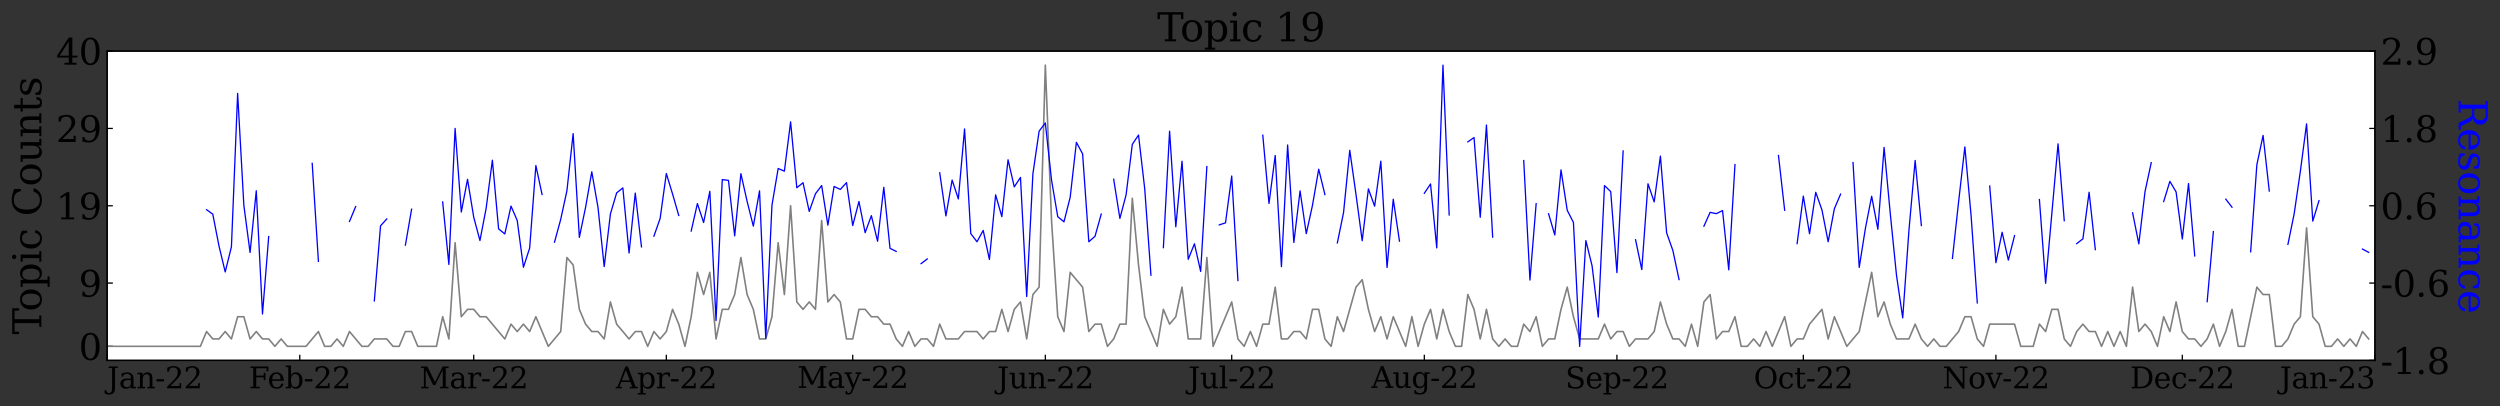 <?xml version="1.0" encoding="utf-8" standalone="no"?>
<!DOCTYPE svg PUBLIC "-//W3C//DTD SVG 1.1//EN"
  "http://www.w3.org/Graphics/SVG/1.1/DTD/svg11.dtd">
<svg xmlns:xlink="http://www.w3.org/1999/xlink" width="1537.872pt" height="249.817pt" viewBox="0 0 1537.872 249.817" xmlns="http://www.w3.org/2000/svg" version="1.1">
 <rect x="0" y="0" width="1537.872" height="249.817" fill="#333333" stroke="none"/>
 <defs>
  <style type="text/css">*{stroke-linejoin: round; stroke-linecap: butt}</style>
 </defs>
 <g id="figure_1">
  <g id="patch_1">
   <path d="M 0 249.817 
L 1537.872 249.817 
L 1537.872 0 
L 0 0 
L 0 249.817 
z
" style="fill: none"/>
  </g>
  <g id="axes_1">
   <g id="patch_2">
    <path d="M 65.922 221.696 
L 1460.922 221.696 
L 1460.922 31.436 
L 65.922 31.436 
z
" style="fill: #ffffff"/>
   </g>
   <g id="matplotlib.axis_1">
    <g id="xtick_1">
     <g id="line2d_1">
      <defs>
       <path id="m37c3816f39" d="M 0 0 
L 0 -3.5 
" style="stroke: #000000; stroke-width: 0.8"/>
      </defs>
      <g>
       <use xlink:href="#m37c3816f39" x="65.922" y="221.696" style="stroke: #000000; stroke-width: 0.8"/>
      </g>
     </g>
     <g id="text_1">
      <!-- Jan-22 -->
      <g transform="translate(65.922 238.873)scale(0.18 -0.18)">
       <defs>
        <path id="DejaVuSerif-4a" d="M -538 -1119 
L -538 -384 
L -181 -384 
Q -172 -694 -34 -845 
Q 103 -997 378 -997 
Q 750 -997 897 -762 
Q 1044 -528 1044 153 
L 1044 4331 
L 319 4331 
L 319 4666 
L 2272 4666 
L 2272 4331 
L 1678 4331 
L 1678 128 
Q 1678 -644 1368 -987 
Q 1059 -1331 372 -1331 
Q 150 -1331 -79 -1278 
Q -309 -1225 -538 -1119 
z
" transform="scale(0.016)"/>
        <path id="DejaVuSerif-61" d="M 2547 1044 
L 2547 1747 
L 1806 1747 
Q 1378 1747 1168 1562 
Q 959 1378 959 997 
Q 959 650 1171 447 
Q 1384 244 1747 244 
Q 2106 244 2326 466 
Q 2547 688 2547 1044 
z
M 3122 2075 
L 3122 331 
L 3634 331 
L 3634 0 
L 2547 0 
L 2547 359 
Q 2356 128 2106 18 
Q 1856 -91 1522 -91 
Q 969 -91 644 203 
Q 319 497 319 997 
Q 319 1513 691 1797 
Q 1063 2081 1741 2081 
L 2547 2081 
L 2547 2309 
Q 2547 2688 2317 2895 
Q 2088 3103 1672 3103 
Q 1328 3103 1125 2947 
Q 922 2791 872 2484 
L 575 2484 
L 575 3156 
Q 875 3284 1158 3348 
Q 1441 3413 1709 3413 
Q 2400 3413 2761 3070 
Q 3122 2728 3122 2075 
z
" transform="scale(0.016)"/>
        <path id="DejaVuSerif-6e" d="M 263 0 
L 263 331 
L 781 331 
L 781 2988 
L 231 2988 
L 231 3322 
L 1356 3322 
L 1356 2731 
Q 1516 3069 1770 3241 
Q 2025 3413 2363 3413 
Q 2913 3413 3172 3097 
Q 3431 2781 3431 2113 
L 3431 331 
L 3944 331 
L 3944 0 
L 2356 0 
L 2356 331 
L 2853 331 
L 2853 1931 
Q 2853 2541 2703 2767 
Q 2553 2994 2175 2994 
Q 1775 2994 1565 2701 
Q 1356 2409 1356 1850 
L 1356 331 
L 1856 331 
L 1856 0 
L 263 0 
z
" transform="scale(0.016)"/>
        <path id="DejaVuSerif-2d" d="M 281 1959 
L 1881 1959 
L 1881 1472 
L 281 1472 
L 281 1959 
z
" transform="scale(0.016)"/>
        <path id="DejaVuSerif-32" d="M 819 3553 
L 469 3553 
L 469 4384 
Q 803 4563 1142 4656 
Q 1481 4750 1806 4750 
Q 2534 4750 2956 4397 
Q 3378 4044 3378 3438 
Q 3378 2753 2422 1800 
Q 2347 1728 2309 1691 
L 1131 513 
L 3078 513 
L 3078 1088 
L 3444 1088 
L 3444 0 
L 434 0 
L 434 341 
L 1850 1753 
Q 2319 2222 2519 2614 
Q 2719 3006 2719 3438 
Q 2719 3909 2473 4175 
Q 2228 4441 1797 4441 
Q 1350 4441 1106 4219 
Q 863 3997 819 3553 
z
" transform="scale(0.016)"/>
       </defs>
       <use xlink:href="#DejaVuSerif-4a"/>
       <use xlink:href="#DejaVuSerif-61" x="40.088"/>
       <use xlink:href="#DejaVuSerif-6e" x="99.707"/>
       <use xlink:href="#DejaVuSerif-2d" x="164.111"/>
       <use xlink:href="#DejaVuSerif-32" x="197.9"/>
       <use xlink:href="#DejaVuSerif-32" x="261.523"/>
      </g>
     </g>
    </g>
    <g id="xtick_2">
     <g id="line2d_2">
      <g>
       <use xlink:href="#m37c3816f39" x="184.402" y="221.696" style="stroke: #000000; stroke-width: 0.8"/>
      </g>
     </g>
     <g id="text_2">
      <!-- Feb-22 -->
      <g transform="translate(153.069 238.873)scale(0.18 -0.18)">
       <defs>
        <path id="DejaVuSerif-46" d="M 353 0 
L 353 331 
L 947 331 
L 947 4331 
L 353 4331 
L 353 4666 
L 4172 4666 
L 4172 3628 
L 3788 3628 
L 3788 4281 
L 1581 4281 
L 1581 2719 
L 3175 2719 
L 3175 3303 
L 3559 3303 
L 3559 1753 
L 3175 1753 
L 3175 2338 
L 1581 2338 
L 1581 331 
L 2328 331 
L 2328 0 
L 353 0 
z
" transform="scale(0.016)"/>
        <path id="DejaVuSerif-65" d="M 3469 1600 
L 991 1600 
L 991 1575 
Q 991 903 1244 561 
Q 1497 219 1991 219 
Q 2369 219 2611 417 
Q 2853 616 2950 1006 
L 3413 1006 
Q 3275 459 2904 184 
Q 2534 -91 1931 -91 
Q 1203 -91 761 389 
Q 319 869 319 1663 
Q 319 2450 753 2931 
Q 1188 3413 1894 3413 
Q 2647 3413 3050 2948 
Q 3453 2484 3469 1600 
z
M 2791 1931 
Q 2772 2513 2545 2808 
Q 2319 3103 1894 3103 
Q 1497 3103 1269 2806 
Q 1041 2509 991 1931 
L 2791 1931 
z
" transform="scale(0.016)"/>
        <path id="DejaVuSerif-62" d="M 738 331 
L 738 4531 
L 184 4531 
L 184 4863 
L 1313 4863 
L 1313 2803 
Q 1481 3116 1742 3264 
Q 2003 3413 2388 3413 
Q 3000 3413 3387 2928 
Q 3775 2444 3775 1663 
Q 3775 881 3387 395 
Q 3000 -91 2388 -91 
Q 2003 -91 1742 57 
Q 1481 206 1313 519 
L 1313 0 
L 184 0 
L 184 331 
L 738 331 
z
M 1313 1497 
Q 1313 897 1542 583 
Q 1772 269 2209 269 
Q 2650 269 2876 622 
Q 3103 975 3103 1663 
Q 3103 2353 2876 2703 
Q 2650 3053 2209 3053 
Q 1772 3053 1542 2737 
Q 1313 2422 1313 1825 
L 1313 1497 
z
" transform="scale(0.016)"/>
       </defs>
       <use xlink:href="#DejaVuSerif-46"/>
       <use xlink:href="#DejaVuSerif-65" x="63.885"/>
       <use xlink:href="#DejaVuSerif-62" x="123.064"/>
       <use xlink:href="#DejaVuSerif-2d" x="187.078"/>
       <use xlink:href="#DejaVuSerif-32" x="220.867"/>
       <use xlink:href="#DejaVuSerif-32" x="284.49"/>
      </g>
     </g>
    </g>
    <g id="xtick_3">
     <g id="line2d_3">
      <g>
       <use xlink:href="#m37c3816f39" x="291.416" y="221.696" style="stroke: #000000; stroke-width: 0.8"/>
      </g>
     </g>
     <g id="text_3">
      <!-- Mar-22 -->
      <g transform="translate(258.038 238.873)scale(0.18 -0.18)">
       <defs>
        <path id="DejaVuSerif-4d" d="M 353 0 
L 353 331 
L 947 331 
L 947 4331 
L 319 4331 
L 319 4666 
L 1678 4666 
L 3316 1344 
L 4953 4666 
L 6228 4666 
L 6228 4331 
L 5606 4331 
L 5606 331 
L 6203 331 
L 6203 0 
L 4378 0 
L 4378 331 
L 4972 331 
L 4972 3938 
L 3372 684 
L 2931 684 
L 1331 3938 
L 1331 331 
L 1925 331 
L 1925 0 
L 353 0 
z
" transform="scale(0.016)"/>
        <path id="DejaVuSerif-72" d="M 3059 3328 
L 3059 2497 
L 2728 2497 
Q 2713 2744 2591 2866 
Q 2469 2988 2234 2988 
Q 1809 2988 1582 2694 
Q 1356 2400 1356 1850 
L 1356 331 
L 2022 331 
L 2022 0 
L 263 0 
L 263 331 
L 781 331 
L 781 2994 
L 231 2994 
L 231 3322 
L 1356 3322 
L 1356 2731 
Q 1525 3078 1790 3245 
Q 2056 3413 2438 3413 
Q 2578 3413 2733 3391 
Q 2888 3369 3059 3328 
z
" transform="scale(0.016)"/>
       </defs>
       <use xlink:href="#DejaVuSerif-4d"/>
       <use xlink:href="#DejaVuSerif-61" x="102.393"/>
       <use xlink:href="#DejaVuSerif-72" x="162.012"/>
       <use xlink:href="#DejaVuSerif-2d" x="209.814"/>
       <use xlink:href="#DejaVuSerif-32" x="243.604"/>
       <use xlink:href="#DejaVuSerif-32" x="307.227"/>
      </g>
     </g>
    </g>
    <g id="xtick_4">
     <g id="line2d_4">
      <g>
       <use xlink:href="#m37c3816f39" x="409.895" y="221.696" style="stroke: #000000; stroke-width: 0.8"/>
      </g>
     </g>
     <g id="text_4">
      <!-- Apr-22 -->
      <g transform="translate(378.838 238.873)scale(0.18 -0.18)">
       <defs>
        <path id="DejaVuSerif-41" d="M 1281 1691 
L 2994 1691 
L 2138 3909 
L 1281 1691 
z
M -38 0 
L -38 331 
L 372 331 
L 2034 4666 
L 2559 4666 
L 4225 331 
L 4684 331 
L 4684 0 
L 2988 0 
L 2988 331 
L 3506 331 
L 3116 1356 
L 1153 1356 
L 763 331 
L 1275 331 
L 1275 0 
L -38 0 
z
" transform="scale(0.016)"/>
        <path id="DejaVuSerif-70" d="M 1313 1825 
L 1313 1497 
Q 1313 897 1542 583 
Q 1772 269 2209 269 
Q 2650 269 2876 622 
Q 3103 975 3103 1663 
Q 3103 2353 2876 2703 
Q 2650 3053 2209 3053 
Q 1772 3053 1542 2737 
Q 1313 2422 1313 1825 
z
M 738 2988 
L 184 2988 
L 184 3322 
L 1313 3322 
L 1313 2803 
Q 1481 3116 1742 3264 
Q 2003 3413 2388 3413 
Q 3000 3413 3387 2928 
Q 3775 2444 3775 1663 
Q 3775 881 3387 395 
Q 3000 -91 2388 -91 
Q 2003 -91 1742 57 
Q 1481 206 1313 519 
L 1313 -997 
L 1856 -997 
L 1856 -1331 
L 184 -1331 
L 184 -997 
L 738 -997 
L 738 2988 
z
" transform="scale(0.016)"/>
       </defs>
       <use xlink:href="#DejaVuSerif-41"/>
       <use xlink:href="#DejaVuSerif-70" x="72.217"/>
       <use xlink:href="#DejaVuSerif-72" x="136.23"/>
       <use xlink:href="#DejaVuSerif-2d" x="184.033"/>
       <use xlink:href="#DejaVuSerif-32" x="217.822"/>
       <use xlink:href="#DejaVuSerif-32" x="281.445"/>
      </g>
     </g>
    </g>
    <g id="xtick_5">
     <g id="line2d_5">
      <g>
       <use xlink:href="#m37c3816f39" x="524.553" y="221.696" style="stroke: #000000; stroke-width: 0.8"/>
      </g>
     </g>
     <g id="text_5">
      <!-- May-22 -->
      <g transform="translate(490.392 238.618)scale(0.18 -0.18)">
       <defs>
        <path id="DejaVuSerif-79" d="M 1381 -609 
L 1600 -56 
L 359 2988 
L -19 2988 
L -19 3322 
L 1509 3322 
L 1509 2988 
L 978 2988 
L 1913 703 
L 2847 2988 
L 2350 2988 
L 2350 3322 
L 3597 3322 
L 3597 2988 
L 3225 2988 
L 1703 -750 
Q 1547 -1138 1356 -1280 
Q 1166 -1422 819 -1422 
Q 672 -1422 517 -1397 
Q 363 -1372 206 -1325 
L 206 -691 
L 500 -691 
Q 519 -903 608 -995 
Q 697 -1088 884 -1088 
Q 1056 -1088 1161 -992 
Q 1266 -897 1381 -609 
z
" transform="scale(0.016)"/>
       </defs>
       <use xlink:href="#DejaVuSerif-4d"/>
       <use xlink:href="#DejaVuSerif-61" x="102.393"/>
       <use xlink:href="#DejaVuSerif-79" x="162.012"/>
       <use xlink:href="#DejaVuSerif-2d" x="218.506"/>
       <use xlink:href="#DejaVuSerif-32" x="252.295"/>
       <use xlink:href="#DejaVuSerif-32" x="315.918"/>
      </g>
     </g>
    </g>
    <g id="xtick_6">
     <g id="line2d_6">
      <g>
       <use xlink:href="#m37c3816f39" x="643.032" y="221.696" style="stroke: #000000; stroke-width: 0.8"/>
      </g>
     </g>
     <g id="text_6">
      <!-- Jun-22 -->
      <g transform="translate(613.336 238.873)scale(0.18 -0.18)">
       <defs>
        <path id="DejaVuSerif-75" d="M 2266 3322 
L 3341 3322 
L 3341 331 
L 3884 331 
L 3884 0 
L 2766 0 
L 2766 588 
Q 2606 256 2353 82 
Q 2100 -91 1766 -91 
Q 1213 -91 952 223 
Q 691 538 691 1209 
L 691 2988 
L 172 2988 
L 172 3322 
L 1269 3322 
L 1269 1388 
Q 1269 781 1417 556 
Q 1566 331 1947 331 
Q 2347 331 2556 625 
Q 2766 919 2766 1478 
L 2766 2988 
L 2266 2988 
L 2266 3322 
z
" transform="scale(0.016)"/>
       </defs>
       <use xlink:href="#DejaVuSerif-4a"/>
       <use xlink:href="#DejaVuSerif-75" x="40.088"/>
       <use xlink:href="#DejaVuSerif-6e" x="104.492"/>
       <use xlink:href="#DejaVuSerif-2d" x="168.896"/>
       <use xlink:href="#DejaVuSerif-32" x="202.686"/>
       <use xlink:href="#DejaVuSerif-32" x="266.309"/>
      </g>
     </g>
    </g>
    <g id="xtick_7">
     <g id="line2d_7">
      <g>
       <use xlink:href="#m37c3816f39" x="757.69" y="221.696" style="stroke: #000000; stroke-width: 0.8"/>
      </g>
     </g>
     <g id="text_7">
      <!-- Jul-22 -->
      <g transform="translate(730.912 238.873)scale(0.18 -0.18)">
       <defs>
        <path id="DejaVuSerif-6c" d="M 1313 331 
L 1856 331 
L 1856 0 
L 184 0 
L 184 331 
L 738 331 
L 738 4531 
L 184 4531 
L 184 4863 
L 1313 4863 
L 1313 331 
z
" transform="scale(0.016)"/>
       </defs>
       <use xlink:href="#DejaVuSerif-4a"/>
       <use xlink:href="#DejaVuSerif-75" x="40.088"/>
       <use xlink:href="#DejaVuSerif-6c" x="104.492"/>
       <use xlink:href="#DejaVuSerif-2d" x="136.475"/>
       <use xlink:href="#DejaVuSerif-32" x="170.264"/>
       <use xlink:href="#DejaVuSerif-32" x="233.887"/>
      </g>
     </g>
    </g>
    <g id="xtick_8">
     <g id="line2d_8">
      <g>
       <use xlink:href="#m37c3816f39" x="876.169" y="221.696" style="stroke: #000000; stroke-width: 0.8"/>
      </g>
     </g>
     <g id="text_8">
      <!-- Aug-22 -->
      <g transform="translate(843.617 238.618)scale(0.18 -0.18)">
       <defs>
        <path id="DejaVuSerif-67" d="M 3359 2988 
L 3359 72 
Q 3359 -644 2965 -1033 
Q 2572 -1422 1844 -1422 
Q 1516 -1422 1216 -1362 
Q 916 -1303 641 -1184 
L 641 -488 
L 941 -488 
Q 997 -813 1206 -963 
Q 1416 -1113 1806 -1113 
Q 2313 -1113 2548 -827 
Q 2784 -541 2784 72 
L 2784 519 
Q 2616 206 2355 57 
Q 2094 -91 1709 -91 
Q 1097 -91 708 395 
Q 319 881 319 1663 
Q 319 2444 706 2928 
Q 1094 3413 1709 3413 
Q 2094 3413 2355 3264 
Q 2616 3116 2784 2803 
L 2784 3322 
L 3909 3322 
L 3909 2988 
L 3359 2988 
z
M 2784 1825 
Q 2784 2422 2554 2737 
Q 2325 3053 1888 3053 
Q 1444 3053 1217 2703 
Q 991 2353 991 1663 
Q 991 975 1217 622 
Q 1444 269 1888 269 
Q 2325 269 2554 583 
Q 2784 897 2784 1497 
L 2784 1825 
z
" transform="scale(0.016)"/>
       </defs>
       <use xlink:href="#DejaVuSerif-41"/>
       <use xlink:href="#DejaVuSerif-75" x="72.217"/>
       <use xlink:href="#DejaVuSerif-67" x="136.621"/>
       <use xlink:href="#DejaVuSerif-2d" x="200.635"/>
       <use xlink:href="#DejaVuSerif-32" x="234.424"/>
       <use xlink:href="#DejaVuSerif-32" x="298.047"/>
      </g>
     </g>
    </g>
    <g id="xtick_9">
     <g id="line2d_9">
      <g>
       <use xlink:href="#m37c3816f39" x="994.649" y="221.696" style="stroke: #000000; stroke-width: 0.8"/>
      </g>
     </g>
     <g id="text_9">
      <!-- Sep-22 -->
      <g transform="translate(962.901 238.873)scale(0.18 -0.18)">
       <defs>
        <path id="DejaVuSerif-53" d="M 594 225 
L 594 1288 
L 953 1284 
Q 969 753 1261 498 
Q 1553 244 2150 244 
Q 2706 244 2998 464 
Q 3291 684 3291 1106 
Q 3291 1444 3114 1625 
Q 2938 1806 2369 1978 
L 1753 2163 
Q 1084 2366 811 2669 
Q 538 2972 538 3500 
Q 538 4094 959 4422 
Q 1381 4750 2144 4750 
Q 2469 4750 2856 4679 
Q 3244 4609 3681 4475 
L 3681 3481 
L 3328 3481 
Q 3275 3975 2998 4195 
Q 2722 4416 2156 4416 
Q 1663 4416 1405 4214 
Q 1147 4013 1147 3628 
Q 1147 3294 1340 3103 
Q 1534 2913 2163 2725 
L 2741 2553 
Q 3375 2363 3645 2067 
Q 3916 1772 3916 1275 
Q 3916 597 3481 253 
Q 3047 -91 2188 -91 
Q 1803 -91 1404 -12 
Q 1006 66 594 225 
z
" transform="scale(0.016)"/>
       </defs>
       <use xlink:href="#DejaVuSerif-53"/>
       <use xlink:href="#DejaVuSerif-65" x="68.506"/>
       <use xlink:href="#DejaVuSerif-70" x="127.686"/>
       <use xlink:href="#DejaVuSerif-2d" x="191.699"/>
       <use xlink:href="#DejaVuSerif-32" x="225.488"/>
       <use xlink:href="#DejaVuSerif-32" x="289.111"/>
      </g>
     </g>
    </g>
    <g id="xtick_10">
     <g id="line2d_10">
      <g>
       <use xlink:href="#m37c3816f39" x="1109.306" y="221.696" style="stroke: #000000; stroke-width: 0.8"/>
      </g>
     </g>
     <g id="text_10">
      <!-- Oct-22 -->
      <g transform="translate(1078.776 238.873)scale(0.18 -0.18)">
       <defs>
        <path id="DejaVuSerif-4f" d="M 2625 244 
Q 3391 244 3781 770 
Q 4172 1297 4172 2328 
Q 4172 3363 3781 3889 
Q 3391 4416 2625 4416 
Q 1856 4416 1465 3889 
Q 1075 3363 1075 2328 
Q 1075 1297 1465 770 
Q 1856 244 2625 244 
z
M 2625 -91 
Q 2150 -91 1751 65 
Q 1353 222 1050 525 
Q 700 875 529 1319 
Q 359 1763 359 2328 
Q 359 2894 529 3339 
Q 700 3784 1050 4134 
Q 1356 4441 1750 4595 
Q 2144 4750 2625 4750 
Q 3641 4750 4266 4084 
Q 4891 3419 4891 2328 
Q 4891 1769 4719 1320 
Q 4547 872 4197 525 
Q 3891 219 3497 64 
Q 3103 -91 2625 -91 
z
" transform="scale(0.016)"/>
        <path id="DejaVuSerif-63" d="M 3291 997 
Q 3169 466 2822 187 
Q 2475 -91 1925 -91 
Q 1200 -91 759 389 
Q 319 869 319 1663 
Q 319 2459 759 2936 
Q 1200 3413 1925 3413 
Q 2241 3413 2553 3339 
Q 2866 3266 3181 3116 
L 3181 2266 
L 2847 2266 
Q 2781 2703 2561 2903 
Q 2341 3103 1931 3103 
Q 1466 3103 1228 2742 
Q 991 2381 991 1663 
Q 991 944 1227 581 
Q 1463 219 1931 219 
Q 2303 219 2525 412 
Q 2747 606 2828 997 
L 3291 997 
z
" transform="scale(0.016)"/>
        <path id="DejaVuSerif-74" d="M 691 2988 
L 184 2988 
L 184 3322 
L 691 3322 
L 691 4353 
L 1269 4353 
L 1269 3322 
L 2350 3322 
L 2350 2988 
L 1269 2988 
L 1269 878 
Q 1269 456 1350 337 
Q 1431 219 1650 219 
Q 1875 219 1978 351 
Q 2081 484 2088 781 
L 2522 781 
Q 2497 328 2275 118 
Q 2053 -91 1600 -91 
Q 1103 -91 897 129 
Q 691 350 691 878 
L 691 2988 
z
" transform="scale(0.016)"/>
       </defs>
       <use xlink:href="#DejaVuSerif-4f"/>
       <use xlink:href="#DejaVuSerif-63" x="81.982"/>
       <use xlink:href="#DejaVuSerif-74" x="137.988"/>
       <use xlink:href="#DejaVuSerif-2d" x="178.174"/>
       <use xlink:href="#DejaVuSerif-32" x="211.963"/>
       <use xlink:href="#DejaVuSerif-32" x="275.586"/>
      </g>
     </g>
    </g>
    <g id="xtick_11">
     <g id="line2d_11">
      <g>
       <use xlink:href="#m37c3816f39" x="1227.786" y="221.696" style="stroke: #000000; stroke-width: 0.8"/>
      </g>
     </g>
     <g id="text_11">
      <!-- Nov-22 -->
      <g transform="translate(1194.913 238.873)scale(0.18 -0.18)">
       <defs>
        <path id="DejaVuSerif-4e" d="M 313 0 
L 313 331 
L 941 331 
L 941 4331 
L 313 4331 
L 313 4666 
L 1509 4666 
L 4306 984 
L 4306 4331 
L 3681 4331 
L 3681 4666 
L 5319 4666 
L 5319 4331 
L 4691 4331 
L 4691 -91 
L 4313 -91 
L 1325 3841 
L 1325 331 
L 1953 331 
L 1953 0 
L 313 0 
z
" transform="scale(0.016)"/>
        <path id="DejaVuSerif-6f" d="M 1925 219 
Q 2388 219 2623 584 
Q 2859 950 2859 1663 
Q 2859 2375 2623 2739 
Q 2388 3103 1925 3103 
Q 1463 3103 1227 2739 
Q 991 2375 991 1663 
Q 991 950 1228 584 
Q 1466 219 1925 219 
z
M 1925 -91 
Q 1200 -91 759 389 
Q 319 869 319 1663 
Q 319 2456 758 2934 
Q 1197 3413 1925 3413 
Q 2653 3413 3092 2934 
Q 3531 2456 3531 1663 
Q 3531 869 3092 389 
Q 2653 -91 1925 -91 
z
" transform="scale(0.016)"/>
        <path id="DejaVuSerif-76" d="M 1581 0 
L 359 2988 
L -19 2988 
L -19 3322 
L 1509 3322 
L 1509 2988 
L 978 2988 
L 1913 703 
L 2847 2988 
L 2350 2988 
L 2350 3322 
L 3597 3322 
L 3597 2988 
L 3225 2988 
L 2003 0 
L 1581 0 
z
" transform="scale(0.016)"/>
       </defs>
       <use xlink:href="#DejaVuSerif-4e"/>
       <use xlink:href="#DejaVuSerif-6f" x="87.5"/>
       <use xlink:href="#DejaVuSerif-76" x="147.705"/>
       <use xlink:href="#DejaVuSerif-2d" x="204.199"/>
       <use xlink:href="#DejaVuSerif-32" x="237.988"/>
       <use xlink:href="#DejaVuSerif-32" x="301.611"/>
      </g>
     </g>
    </g>
    <g id="xtick_12">
     <g id="line2d_12">
      <g>
       <use xlink:href="#m37c3816f39" x="1342.443" y="221.696" style="stroke: #000000; stroke-width: 0.8"/>
      </g>
     </g>
     <g id="text_12">
      <!-- Dec-22 -->
      <g transform="translate(1310.366 238.873)scale(0.18 -0.18)">
       <defs>
        <path id="DejaVuSerif-44" d="M 1581 331 
L 2163 331 
Q 3072 331 3558 850 
Q 4044 1369 4044 2338 
Q 4044 3306 3559 3818 
Q 3075 4331 2163 4331 
L 1581 4331 
L 1581 331 
z
M 353 0 
L 353 331 
L 947 331 
L 947 4331 
L 353 4331 
L 353 4666 
L 2209 4666 
Q 3416 4666 4089 4050 
Q 4763 3434 4763 2338 
Q 4763 1238 4088 619 
Q 3413 0 2209 0 
L 353 0 
z
" transform="scale(0.016)"/>
       </defs>
       <use xlink:href="#DejaVuSerif-44"/>
       <use xlink:href="#DejaVuSerif-65" x="80.176"/>
       <use xlink:href="#DejaVuSerif-63" x="139.355"/>
       <use xlink:href="#DejaVuSerif-2d" x="195.361"/>
       <use xlink:href="#DejaVuSerif-32" x="229.15"/>
       <use xlink:href="#DejaVuSerif-32" x="292.773"/>
      </g>
     </g>
    </g>
    <g id="xtick_13">
     <g id="line2d_13">
      <g>
       <use xlink:href="#m37c3816f39" x="1460.922" y="221.696" style="stroke: #000000; stroke-width: 0.8"/>
      </g>
     </g>
     <g id="text_13">
      <!-- Jan-23 -->
      <g transform="translate(1402.392 238.873)scale(0.18 -0.18)">
       <defs>
        <path id="DejaVuSerif-33" d="M 622 4469 
Q 988 4606 1323 4678 
Q 1659 4750 1953 4750 
Q 2638 4750 3022 4454 
Q 3406 4159 3406 3634 
Q 3406 3213 3140 2930 
Q 2875 2647 2388 2547 
Q 2963 2466 3280 2130 
Q 3597 1794 3597 1259 
Q 3597 606 3158 257 
Q 2719 -91 1894 -91 
Q 1528 -91 1179 -12 
Q 831 66 488 225 
L 488 1131 
L 838 1131 
Q 869 681 1141 450 
Q 1413 219 1906 219 
Q 2384 219 2661 495 
Q 2938 772 2938 1253 
Q 2938 1803 2653 2086 
Q 2369 2369 1819 2369 
L 1522 2369 
L 1522 2688 
L 1678 2688 
Q 2225 2688 2498 2914 
Q 2772 3141 2772 3597 
Q 2772 4006 2547 4223 
Q 2322 4441 1900 4441 
Q 1478 4441 1245 4241 
Q 1013 4041 972 3647 
L 622 3647 
L 622 4469 
z
" transform="scale(0.016)"/>
       </defs>
       <use xlink:href="#DejaVuSerif-4a"/>
       <use xlink:href="#DejaVuSerif-61" x="40.088"/>
       <use xlink:href="#DejaVuSerif-6e" x="99.707"/>
       <use xlink:href="#DejaVuSerif-2d" x="164.111"/>
       <use xlink:href="#DejaVuSerif-32" x="197.9"/>
       <use xlink:href="#DejaVuSerif-33" x="261.523"/>
      </g>
     </g>
    </g>
   </g>
   <g id="matplotlib.axis_2">
    <g id="ytick_1">
     <g id="line2d_14">
      <defs>
       <path id="me5c1ea64b0" d="M 0 0 
L 3.5 0 
" style="stroke: #000000; stroke-width: 0.8"/>
      </defs>
      <g>
       <use xlink:href="#me5c1ea64b0" x="65.922" y="213.048" style="stroke: #000000; stroke-width: 0.8"/>
      </g>
     </g>
     <g id="text_14">
      <!-- 0 -->
      <g transform="translate(48.425 221.406)scale(0.22 -0.22)">
       <defs>
        <path id="DejaVuSerif-30" d="M 2034 219 
Q 2513 219 2750 744 
Q 2988 1269 2988 2328 
Q 2988 3391 2750 3916 
Q 2513 4441 2034 4441 
Q 1556 4441 1318 3916 
Q 1081 3391 1081 2328 
Q 1081 1269 1318 744 
Q 1556 219 2034 219 
z
M 2034 -91 
Q 1275 -91 848 546 
Q 422 1184 422 2328 
Q 422 3475 848 4112 
Q 1275 4750 2034 4750 
Q 2797 4750 3222 4112 
Q 3647 3475 3647 2328 
Q 3647 1184 3222 546 
Q 2797 -91 2034 -91 
z
" transform="scale(0.016)"/>
       </defs>
       <use xlink:href="#DejaVuSerif-30"/>
      </g>
     </g>
    </g>
    <g id="ytick_2">
     <g id="line2d_15">
      <g>
       <use xlink:href="#me5c1ea64b0" x="65.922" y="174.131" style="stroke: #000000; stroke-width: 0.8"/>
      </g>
     </g>
     <g id="text_15">
      <!-- 9 -->
      <g transform="translate(48.425 182.49)scale(0.22 -0.22)">
       <defs>
        <path id="DejaVuSerif-39" d="M 2994 2091 
Q 2784 1856 2512 1740 
Q 2241 1625 1900 1625 
Q 1206 1625 804 2044 
Q 403 2463 403 3188 
Q 403 3897 839 4323 
Q 1275 4750 2003 4750 
Q 2794 4750 3217 4161 
Q 3641 3572 3641 2478 
Q 3641 1253 3137 581 
Q 2634 -91 1722 -91 
Q 1475 -91 1203 -44 
Q 931 3 647 97 
L 647 872 
L 997 872 
Q 1038 556 1241 387 
Q 1444 219 1784 219 
Q 2391 219 2687 676 
Q 2984 1134 2994 2091 
z
M 1978 4441 
Q 1534 4441 1298 4117 
Q 1063 3794 1063 3188 
Q 1063 2581 1298 2256 
Q 1534 1931 1978 1931 
Q 2422 1931 2658 2245 
Q 2894 2559 2894 3150 
Q 2894 3772 2656 4106 
Q 2419 4441 1978 4441 
z
" transform="scale(0.016)"/>
       </defs>
       <use xlink:href="#DejaVuSerif-39"/>
      </g>
     </g>
    </g>
    <g id="ytick_3">
     <g id="line2d_16">
      <g>
       <use xlink:href="#me5c1ea64b0" x="65.922" y="126.566" style="stroke: #000000; stroke-width: 0.8"/>
      </g>
     </g>
     <g id="text_16">
      <!-- 19 -->
      <g transform="translate(34.428 134.925)scale(0.22 -0.22)">
       <defs>
        <path id="DejaVuSerif-31" d="M 909 0 
L 909 331 
L 1722 331 
L 1722 4213 
L 781 3603 
L 781 4013 
L 1919 4750 
L 2350 4750 
L 2350 331 
L 3163 331 
L 3163 0 
L 909 0 
z
" transform="scale(0.016)"/>
       </defs>
       <use xlink:href="#DejaVuSerif-31"/>
       <use xlink:href="#DejaVuSerif-39" x="63.623"/>
      </g>
     </g>
    </g>
    <g id="ytick_4">
     <g id="line2d_17">
      <g>
       <use xlink:href="#me5c1ea64b0" x="65.922" y="79.001" style="stroke: #000000; stroke-width: 0.8"/>
      </g>
     </g>
     <g id="text_17">
      <!-- 29 -->
      <g transform="translate(34.428 87.36)scale(0.22 -0.22)">
       <use xlink:href="#DejaVuSerif-32"/>
       <use xlink:href="#DejaVuSerif-39" x="63.623"/>
      </g>
     </g>
    </g>
    <g id="ytick_5">
     <g id="line2d_18">
      <g>
       <use xlink:href="#me5c1ea64b0" x="65.922" y="31.436" style="stroke: #000000; stroke-width: 0.8"/>
      </g>
     </g>
     <g id="text_18">
      <!-- 40 -->
      <g transform="translate(34.428 39.795)scale(0.22 -0.22)">
       <defs>
        <path id="DejaVuSerif-34" d="M 2234 1581 
L 2234 4063 
L 641 1581 
L 2234 1581 
z
M 3609 0 
L 1484 0 
L 1484 331 
L 2234 331 
L 2234 1247 
L 197 1247 
L 197 1588 
L 2241 4750 
L 2859 4750 
L 2859 1581 
L 3750 1581 
L 3750 1247 
L 2859 1247 
L 2859 331 
L 3609 331 
L 3609 0 
z
" transform="scale(0.016)"/>
       </defs>
       <use xlink:href="#DejaVuSerif-34"/>
       <use xlink:href="#DejaVuSerif-30" x="63.623"/>
      </g>
     </g>
    </g>
    <g id="text_19">
     <!-- Topic Counts -->
     <g transform="translate(25.436 205.762)rotate(-90)scale(0.24 -0.24)">
      <defs>
       <path id="DejaVuSerif-54" d="M 1222 0 
L 1222 331 
L 1819 331 
L 1819 4294 
L 447 4294 
L 447 3566 
L 63 3566 
L 63 4666 
L 4206 4666 
L 4206 3566 
L 3822 3566 
L 3822 4294 
L 2450 4294 
L 2450 331 
L 3047 331 
L 3047 0 
L 1222 0 
z
" transform="scale(0.016)"/>
       <path id="DejaVuSerif-69" d="M 622 4353 
Q 622 4497 726 4603 
Q 831 4709 978 4709 
Q 1122 4709 1226 4603 
Q 1331 4497 1331 4353 
Q 1331 4206 1228 4103 
Q 1125 4000 978 4000 
Q 831 4000 726 4103 
Q 622 4206 622 4353 
z
M 1356 331 
L 1900 331 
L 1900 0 
L 231 0 
L 231 331 
L 781 331 
L 781 2988 
L 231 2988 
L 231 3322 
L 1356 3322 
L 1356 331 
z
" transform="scale(0.016)"/>
       <path id="DejaVuSerif-20" transform="scale(0.016)"/>
       <path id="DejaVuSerif-43" d="M 4513 1234 
Q 4306 581 3820 245 
Q 3334 -91 2591 -91 
Q 2134 -91 1743 65 
Q 1353 222 1050 525 
Q 700 875 529 1320 
Q 359 1766 359 2328 
Q 359 3416 987 4083 
Q 1616 4750 2644 4750 
Q 3025 4750 3456 4650 
Q 3888 4550 4384 4347 
L 4384 3272 
L 4031 3272 
Q 3916 3859 3567 4137 
Q 3219 4416 2591 4416 
Q 1844 4416 1459 3886 
Q 1075 3356 1075 2328 
Q 1075 1303 1459 773 
Q 1844 244 2591 244 
Q 3113 244 3450 492 
Q 3788 741 3938 1234 
L 4513 1234 
z
" transform="scale(0.016)"/>
       <path id="DejaVuSerif-73" d="M 359 184 
L 359 959 
L 691 959 
Q 703 588 923 403 
Q 1144 219 1575 219 
Q 1963 219 2166 364 
Q 2369 509 2369 788 
Q 2369 1006 2220 1140 
Q 2072 1275 1594 1428 
L 1178 1569 
Q 750 1706 558 1912 
Q 366 2119 366 2438 
Q 366 2894 700 3153 
Q 1034 3413 1625 3413 
Q 1888 3413 2178 3344 
Q 2469 3275 2778 3144 
L 2778 2419 
L 2447 2419 
Q 2434 2741 2221 2922 
Q 2009 3103 1644 3103 
Q 1281 3103 1095 2975 
Q 909 2847 909 2591 
Q 909 2381 1050 2254 
Q 1191 2128 1613 1997 
L 2069 1856 
Q 2541 1709 2748 1489 
Q 2956 1269 2956 922 
Q 2956 450 2595 179 
Q 2234 -91 1600 -91 
Q 1278 -91 972 -22 
Q 666 47 359 184 
z
" transform="scale(0.016)"/>
      </defs>
      <use xlink:href="#DejaVuSerif-54"/>
      <use xlink:href="#DejaVuSerif-6f" x="58.949"/>
      <use xlink:href="#DejaVuSerif-70" x="119.154"/>
      <use xlink:href="#DejaVuSerif-69" x="183.168"/>
      <use xlink:href="#DejaVuSerif-63" x="215.15"/>
      <use xlink:href="#DejaVuSerif-20" x="271.156"/>
      <use xlink:href="#DejaVuSerif-43" x="302.943"/>
      <use xlink:href="#DejaVuSerif-6f" x="379.457"/>
      <use xlink:href="#DejaVuSerif-75" x="439.662"/>
      <use xlink:href="#DejaVuSerif-6e" x="504.066"/>
      <use xlink:href="#DejaVuSerif-74" x="568.471"/>
      <use xlink:href="#DejaVuSerif-73" x="608.656"/>
     </g>
    </g>
   </g>
   <g id="line2d_19">
    <path d="M -1 213.048 
L 20.059 213.048 
L 23.881 208.496 
L 27.703 213.048 
L 35.347 213.048 
L 39.169 208.496 
L 42.991 213.048 
L 123.251 213.048 
L 127.073 203.945 
L 130.895 208.496 
L 134.717 208.496 
L 138.539 203.945 
L 142.361 208.496 
L 146.183 194.841 
L 150.005 194.841 
L 153.827 208.496 
L 157.649 203.945 
L 161.47 208.496 
L 165.292 208.496 
L 169.114 213.048 
L 172.936 208.496 
L 176.758 213.048 
L 188.224 213.048 
L 195.868 203.945 
L 199.69 213.048 
L 203.512 213.048 
L 207.333 208.496 
L 211.155 213.048 
L 214.977 203.945 
L 222.621 213.048 
L 226.443 213.048 
L 230.265 208.496 
L 237.909 208.496 
L 241.731 213.048 
L 245.553 213.048 
L 249.375 203.945 
L 253.196 203.945 
L 257.018 213.048 
L 268.484 213.048 
L 272.306 194.841 
L 276.128 208.496 
L 279.95 149.325 
L 283.772 194.841 
L 287.594 190.29 
L 291.416 190.29 
L 295.238 194.841 
L 299.059 194.841 
L 310.525 208.496 
L 314.347 199.393 
L 318.169 203.945 
L 321.991 199.393 
L 325.813 203.945 
L 329.635 194.841 
L 337.279 213.048 
L 344.923 203.945 
L 348.744 158.428 
L 352.566 162.98 
L 356.388 190.29 
L 360.21 199.393 
L 364.032 203.945 
L 367.854 203.945 
L 371.676 208.496 
L 375.498 185.738 
L 379.32 199.393 
L 386.964 208.496 
L 390.786 203.945 
L 394.607 203.945 
L 398.429 213.048 
L 402.251 203.945 
L 406.073 208.496 
L 409.895 203.945 
L 413.717 190.29 
L 417.539 199.393 
L 421.361 213.048 
L 425.183 194.841 
L 429.005 167.531 
L 432.827 181.186 
L 436.649 167.531 
L 440.47 208.496 
L 444.292 190.29 
L 448.114 190.29 
L 451.936 181.186 
L 455.758 158.428 
L 459.58 181.186 
L 463.402 190.29 
L 467.224 208.496 
L 471.046 208.496 
L 474.868 194.841 
L 478.69 149.325 
L 482.512 181.186 
L 486.333 126.566 
L 490.155 185.738 
L 493.977 190.29 
L 497.799 185.738 
L 501.621 190.29 
L 505.443 135.67 
L 509.265 185.738 
L 513.087 181.186 
L 516.909 185.738 
L 520.731 208.496 
L 524.553 208.496 
L 528.375 190.29 
L 532.196 190.29 
L 536.018 194.841 
L 539.84 194.841 
L 543.662 199.393 
L 547.484 199.393 
L 551.306 208.496 
L 555.128 213.048 
L 558.95 203.945 
L 562.772 213.048 
L 566.594 208.496 
L 570.416 208.496 
L 574.238 213.048 
L 578.059 199.393 
L 581.881 208.496 
L 589.525 208.496 
L 593.347 203.945 
L 600.991 203.945 
L 604.813 208.496 
L 608.635 203.945 
L 612.457 203.945 
L 616.279 190.29 
L 620.101 203.945 
L 623.923 190.29 
L 627.744 185.738 
L 631.566 208.496 
L 635.388 181.186 
L 639.21 176.635 
L 643.032 40.084 
L 646.854 135.67 
L 650.676 194.841 
L 654.498 203.945 
L 658.32 167.531 
L 665.964 176.635 
L 669.786 203.945 
L 673.607 199.393 
L 677.429 199.393 
L 681.251 213.048 
L 685.073 208.496 
L 688.895 199.393 
L 692.717 199.393 
L 696.539 122.015 
L 700.361 162.98 
L 704.183 194.841 
L 711.827 213.048 
L 715.649 190.29 
L 719.47 199.393 
L 723.292 194.841 
L 727.114 176.635 
L 730.936 208.496 
L 738.58 208.496 
L 742.402 158.428 
L 746.224 213.048 
L 757.69 185.738 
L 761.512 208.496 
L 765.333 213.048 
L 769.155 203.945 
L 772.977 213.048 
L 776.799 199.393 
L 780.621 199.393 
L 784.443 176.635 
L 788.265 208.496 
L 792.087 208.496 
L 795.909 203.945 
L 799.731 203.945 
L 803.553 208.496 
L 807.375 190.29 
L 811.196 190.29 
L 815.018 208.496 
L 818.84 213.048 
L 822.662 194.841 
L 826.484 203.945 
L 834.128 176.635 
L 837.95 172.083 
L 841.772 190.29 
L 845.594 203.945 
L 849.416 194.841 
L 853.238 208.496 
L 857.059 194.841 
L 864.703 213.048 
L 868.525 194.841 
L 872.347 213.048 
L 876.169 199.393 
L 879.991 190.29 
L 883.813 208.496 
L 887.635 190.29 
L 891.457 203.945 
L 895.279 213.048 
L 899.101 213.048 
L 902.923 181.186 
L 906.744 190.29 
L 910.566 208.496 
L 914.388 190.29 
L 918.21 208.496 
L 922.032 213.048 
L 925.854 208.496 
L 929.676 213.048 
L 933.498 213.048 
L 937.32 199.393 
L 941.142 203.945 
L 944.964 194.841 
L 948.786 213.048 
L 952.607 208.496 
L 956.429 208.496 
L 960.251 190.29 
L 964.073 176.635 
L 967.895 194.841 
L 971.717 208.496 
L 983.183 208.496 
L 987.005 199.393 
L 990.827 208.496 
L 994.649 203.945 
L 998.47 203.945 
L 1002.292 213.048 
L 1006.114 208.496 
L 1013.758 208.496 
L 1017.58 203.945 
L 1021.402 185.738 
L 1025.224 199.393 
L 1029.046 208.496 
L 1032.868 208.496 
L 1036.69 213.048 
L 1040.512 199.393 
L 1044.333 213.048 
L 1048.155 185.738 
L 1051.977 181.186 
L 1055.799 208.496 
L 1059.621 203.945 
L 1063.443 203.945 
L 1067.265 194.841 
L 1071.087 213.048 
L 1074.909 213.048 
L 1078.731 208.496 
L 1082.553 213.048 
L 1086.375 203.945 
L 1090.196 213.048 
L 1097.84 194.841 
L 1101.662 213.048 
L 1105.484 208.496 
L 1109.306 208.496 
L 1113.128 199.393 
L 1120.772 190.29 
L 1124.594 208.496 
L 1128.416 194.841 
L 1136.059 213.048 
L 1143.703 203.945 
L 1151.347 167.531 
L 1155.169 194.841 
L 1158.991 185.738 
L 1162.813 199.393 
L 1166.635 208.496 
L 1174.279 208.496 
L 1178.101 199.393 
L 1181.922 208.496 
L 1185.744 213.048 
L 1189.566 208.496 
L 1193.388 213.048 
L 1197.21 213.048 
L 1204.854 203.945 
L 1208.676 194.841 
L 1212.498 194.841 
L 1216.32 208.496 
L 1220.142 213.048 
L 1223.964 199.393 
L 1239.251 199.393 
L 1243.073 213.048 
L 1250.717 213.048 
L 1254.539 199.393 
L 1258.361 203.945 
L 1262.183 190.29 
L 1266.005 190.29 
L 1269.827 208.496 
L 1273.649 213.048 
L 1277.47 203.945 
L 1281.292 199.393 
L 1285.114 203.945 
L 1288.936 203.945 
L 1292.758 213.048 
L 1296.58 203.945 
L 1300.402 213.048 
L 1304.224 203.945 
L 1308.046 213.048 
L 1311.868 176.635 
L 1315.69 203.945 
L 1319.512 199.393 
L 1323.333 203.945 
L 1327.155 213.048 
L 1330.977 194.841 
L 1334.799 203.945 
L 1338.621 185.738 
L 1342.443 203.945 
L 1346.265 208.496 
L 1350.087 208.496 
L 1353.909 213.048 
L 1357.731 208.496 
L 1361.553 199.393 
L 1365.375 213.048 
L 1369.196 203.945 
L 1373.018 190.29 
L 1376.84 213.048 
L 1380.662 213.048 
L 1388.306 176.635 
L 1392.128 181.186 
L 1395.95 181.186 
L 1399.772 213.048 
L 1403.594 213.048 
L 1407.416 208.496 
L 1411.238 199.393 
L 1415.059 194.841 
L 1418.881 140.221 
L 1422.703 194.841 
L 1426.525 199.393 
L 1430.347 213.048 
L 1434.169 213.048 
L 1437.991 208.496 
L 1441.813 213.048 
L 1445.635 208.496 
L 1449.457 213.048 
L 1453.279 203.945 
L 1457.101 208.496 
L 1457.101 208.496 
" clip-path="url(#pf9ddde3258)" style="fill: none; stroke: #808080; stroke-linecap: square"/>
   </g>
   <g id="patch_3">
    <path d="M 65.922 221.696 
L 65.922 31.436 
" style="fill: none; stroke: #000000; stroke-width: 0.8; stroke-linejoin: miter; stroke-linecap: square"/>
   </g>
   <g id="patch_4">
    <path d="M 1460.922 221.696 
L 1460.922 31.436 
" style="fill: none; stroke: #000000; stroke-width: 0.8; stroke-linejoin: miter; stroke-linecap: square"/>
   </g>
   <g id="patch_5">
    <path d="M 65.922 221.696 
L 1460.922 221.696 
" style="fill: none; stroke: #000000; stroke-width: 0.8; stroke-linejoin: miter; stroke-linecap: square"/>
   </g>
   <g id="patch_6">
    <path d="M 65.922 31.436 
L 1460.922 31.436 
" style="fill: none; stroke: #000000; stroke-width: 0.8; stroke-linejoin: miter; stroke-linecap: square"/>
   </g>
   <g id="text_20">
    <!-- Topic 19 -->
    <g transform="translate(711.8 25.436)scale(0.24 -0.24)">
     <use xlink:href="#DejaVuSerif-54"/>
     <use xlink:href="#DejaVuSerif-6f" x="58.949"/>
     <use xlink:href="#DejaVuSerif-70" x="119.154"/>
     <use xlink:href="#DejaVuSerif-69" x="183.168"/>
     <use xlink:href="#DejaVuSerif-63" x="215.15"/>
     <use xlink:href="#DejaVuSerif-20" x="271.156"/>
     <use xlink:href="#DejaVuSerif-31" x="302.943"/>
     <use xlink:href="#DejaVuSerif-39" x="366.566"/>
    </g>
   </g>
   <g id="text_21">
    <!-- Resonance -->
    <g style="fill: #0000ff" transform="translate(1512.436 60.757)rotate(-270)scale(0.24 -0.24)">
     <defs>
      <path id="DejaVuSerif-52" d="M 3066 2316 
Q 3284 2256 3442 2114 
Q 3600 1972 3725 1716 
L 4403 331 
L 4972 331 
L 4972 0 
L 3872 0 
L 3144 1484 
Q 2934 1916 2759 2042 
Q 2584 2169 2278 2169 
L 1581 2169 
L 1581 331 
L 2241 331 
L 2241 0 
L 353 0 
L 353 331 
L 947 331 
L 947 4331 
L 353 4331 
L 353 4666 
L 2719 4666 
Q 3400 4666 3770 4341 
Q 4141 4016 4141 3419 
Q 4141 2938 3870 2661 
Q 3600 2384 3066 2316 
z
M 1581 2503 
L 2503 2503 
Q 2975 2503 3200 2726 
Q 3425 2950 3425 3419 
Q 3425 3888 3200 4109 
Q 2975 4331 2503 4331 
L 1581 4331 
L 1581 2503 
z
" transform="scale(0.016)"/>
     </defs>
     <use xlink:href="#DejaVuSerif-52"/>
     <use xlink:href="#DejaVuSerif-65" x="75.293"/>
     <use xlink:href="#DejaVuSerif-73" x="134.473"/>
     <use xlink:href="#DejaVuSerif-6f" x="185.791"/>
     <use xlink:href="#DejaVuSerif-6e" x="245.996"/>
     <use xlink:href="#DejaVuSerif-61" x="310.4"/>
     <use xlink:href="#DejaVuSerif-6e" x="370.02"/>
     <use xlink:href="#DejaVuSerif-63" x="434.424"/>
     <use xlink:href="#DejaVuSerif-65" x="490.43"/>
    </g>
   </g>
  </g>
  <g id="axes_2">
   <g id="matplotlib.axis_3">
    <g id="ytick_6">
     <g id="line2d_20">
      <defs>
       <path id="md4995fbdcd" d="M 0 0 
L -3.5 0 
" style="stroke: #000000; stroke-width: 0.8"/>
      </defs>
      <g>
       <use xlink:href="#md4995fbdcd" x="1460.922" y="221.696" style="stroke: #000000; stroke-width: 0.8"/>
      </g>
     </g>
     <g id="text_22">
      <!-- -1.8 -->
      <g transform="translate(1464.422 230.055)scale(0.22 -0.22)">
       <defs>
        <path id="DejaVuSerif-2e" d="M 603 325 
Q 603 500 722 622 
Q 841 744 1019 744 
Q 1191 744 1312 622 
Q 1434 500 1434 325 
Q 1434 153 1312 31 
Q 1191 -91 1019 -91 
Q 841 -91 722 29 
Q 603 150 603 325 
z
" transform="scale(0.016)"/>
        <path id="DejaVuSerif-38" d="M 2981 1275 
Q 2981 1775 2732 2051 
Q 2484 2328 2034 2328 
Q 1584 2328 1336 2051 
Q 1088 1775 1088 1275 
Q 1088 772 1336 495 
Q 1584 219 2034 219 
Q 2484 219 2732 495 
Q 2981 772 2981 1275 
z
M 2853 3541 
Q 2853 3966 2637 4203 
Q 2422 4441 2034 4441 
Q 1650 4441 1433 4203 
Q 1216 3966 1216 3541 
Q 1216 3113 1433 2875 
Q 1650 2638 2034 2638 
Q 2422 2638 2637 2875 
Q 2853 3113 2853 3541 
z
M 2516 2484 
Q 3047 2413 3344 2092 
Q 3641 1772 3641 1275 
Q 3641 619 3225 264 
Q 2809 -91 2034 -91 
Q 1263 -91 845 264 
Q 428 619 428 1275 
Q 428 1772 725 2092 
Q 1022 2413 1556 2484 
Q 1084 2569 832 2842 
Q 581 3116 581 3541 
Q 581 4103 968 4426 
Q 1356 4750 2034 4750 
Q 2713 4750 3100 4426 
Q 3488 4103 3488 3541 
Q 3488 3116 3236 2842 
Q 2984 2569 2516 2484 
z
" transform="scale(0.016)"/>
       </defs>
       <use xlink:href="#DejaVuSerif-2d"/>
       <use xlink:href="#DejaVuSerif-31" x="33.789"/>
       <use xlink:href="#DejaVuSerif-2e" x="97.412"/>
       <use xlink:href="#DejaVuSerif-38" x="129.199"/>
      </g>
     </g>
    </g>
    <g id="ytick_7">
     <g id="line2d_21">
      <g>
       <use xlink:href="#md4995fbdcd" x="1460.922" y="174.131" style="stroke: #000000; stroke-width: 0.8"/>
      </g>
     </g>
     <g id="text_23">
      <!-- -0.6 -->
      <g transform="translate(1464.422 182.49)scale(0.22 -0.22)">
       <defs>
        <path id="DejaVuSerif-36" d="M 2094 219 
Q 2534 219 2771 542 
Q 3009 866 3009 1472 
Q 3009 2078 2771 2401 
Q 2534 2725 2094 2725 
Q 1647 2725 1412 2412 
Q 1178 2100 1178 1509 
Q 1178 888 1415 553 
Q 1653 219 2094 219 
z
M 1075 2569 
Q 1288 2803 1556 2918 
Q 1825 3034 2163 3034 
Q 2859 3034 3264 2615 
Q 3669 2197 3669 1472 
Q 3669 763 3233 336 
Q 2797 -91 2069 -91 
Q 1278 -91 853 498 
Q 428 1088 428 2181 
Q 428 3406 931 4078 
Q 1434 4750 2350 4750 
Q 2597 4750 2869 4703 
Q 3141 4656 3425 4563 
L 3425 3794 
L 3072 3794 
Q 3034 4109 2831 4275 
Q 2628 4441 2284 4441 
Q 1678 4441 1381 3981 
Q 1084 3522 1075 2569 
z
" transform="scale(0.016)"/>
       </defs>
       <use xlink:href="#DejaVuSerif-2d"/>
       <use xlink:href="#DejaVuSerif-30" x="33.789"/>
       <use xlink:href="#DejaVuSerif-2e" x="97.412"/>
       <use xlink:href="#DejaVuSerif-36" x="129.199"/>
      </g>
     </g>
    </g>
    <g id="ytick_8">
     <g id="line2d_22">
      <g>
       <use xlink:href="#md4995fbdcd" x="1460.922" y="126.566" style="stroke: #000000; stroke-width: 0.8"/>
      </g>
     </g>
     <g id="text_24">
      <!-- 0.6 -->
      <g transform="translate(1464.422 134.925)scale(0.22 -0.22)">
       <use xlink:href="#DejaVuSerif-30"/>
       <use xlink:href="#DejaVuSerif-2e" x="63.623"/>
       <use xlink:href="#DejaVuSerif-36" x="95.41"/>
      </g>
     </g>
    </g>
    <g id="ytick_9">
     <g id="line2d_23">
      <g>
       <use xlink:href="#md4995fbdcd" x="1460.922" y="79.001" style="stroke: #000000; stroke-width: 0.8"/>
      </g>
     </g>
     <g id="text_25">
      <!-- 1.8 -->
      <g transform="translate(1464.422 87.36)scale(0.22 -0.22)">
       <use xlink:href="#DejaVuSerif-31"/>
       <use xlink:href="#DejaVuSerif-2e" x="63.623"/>
       <use xlink:href="#DejaVuSerif-38" x="95.41"/>
      </g>
     </g>
    </g>
    <g id="ytick_10">
     <g id="line2d_24">
      <g>
       <use xlink:href="#md4995fbdcd" x="1460.922" y="31.436" style="stroke: #000000; stroke-width: 0.8"/>
      </g>
     </g>
     <g id="text_26">
      <!-- 2.9 -->
      <g transform="translate(1464.422 39.795)scale(0.22 -0.22)">
       <use xlink:href="#DejaVuSerif-32"/>
       <use xlink:href="#DejaVuSerif-2e" x="63.623"/>
       <use xlink:href="#DejaVuSerif-39" x="95.41"/>
      </g>
     </g>
    </g>
   </g>
   <g id="line2d_25">
    <path d="M 127.073 128.993 
L 130.895 131.739 
L 134.717 151.357 
L 138.539 167.282 
L 142.361 151.814 
L 146.183 57.476 
L 150.005 126.327 
L 153.827 155.309 
L 157.649 117.359 
L 161.47 193.133 
L 165.292 145.515 
M 192.046 100.489 
L 195.868 160.779 
M 214.977 136.227 
L 218.799 127.06 
M 230.265 185.106 
L 234.087 138.93 
L 237.909 134.688 
M 249.375 150.796 
L 253.196 128.686 
M 272.306 124.226 
L 276.128 162.677 
L 279.95 79 
L 283.772 130.418 
L 287.594 110.318 
L 291.416 133.652 
L 295.238 147.958 
L 299.059 128.068 
L 302.881 98.561 
L 306.703 140.769 
L 310.525 143.908 
L 314.347 126.78 
L 318.169 135.64 
L 321.991 164.385 
L 325.813 152.622 
L 329.635 101.853 
L 333.457 119.643 
M 341.101 148.984 
L 344.923 134.934 
L 348.744 117.302 
L 352.566 82.201 
L 356.388 146.02 
L 360.21 127.565 
L 364.032 105.699 
L 367.854 127.553 
L 371.676 163.981 
L 375.498 131.6 
L 379.32 118.663 
L 383.142 115.59 
L 386.964 155.621 
L 390.786 118.777 
L 394.607 151.875 
M 402.251 145.286 
L 406.073 134.395 
L 409.895 106.752 
L 413.717 119.304 
L 417.539 132.563 
M 425.183 142.118 
L 429.005 125.244 
L 432.827 136.865 
L 436.649 117.686 
L 440.47 197.169 
L 444.292 110.481 
L 448.114 110.955 
L 451.936 145.088 
L 455.758 106.837 
L 459.58 123.86 
L 463.402 139.093 
L 467.224 117.408 
L 471.046 208.034 
L 474.868 126.254 
L 478.69 103.648 
L 482.512 105.301 
L 486.333 74.948 
L 490.155 115.484 
L 493.977 112.411 
L 497.799 130.039 
L 501.621 119.202 
L 505.443 114.135 
L 509.265 138.489 
L 513.087 114.7 
L 516.909 116.517 
L 520.731 112.347 
L 524.553 138.742 
L 528.375 123.954 
L 532.196 143.127 
L 536.018 132.658 
L 539.84 148.416 
L 543.662 115.225 
L 547.484 152.754 
L 551.306 154.663 
M 566.594 162.182 
L 570.416 159.268 
M 578.059 106.308 
L 581.881 132.817 
L 585.703 110.767 
L 589.525 122.377 
L 593.347 79.325 
L 597.169 143.699 
L 600.991 148.717 
L 604.813 141.75 
L 608.635 159.63 
L 612.457 119.861 
L 616.279 133.26 
L 620.101 98.296 
L 623.923 114.943 
L 627.744 109.154 
L 631.566 182.41 
L 635.388 106.905 
L 639.21 80.691 
L 643.032 75.639 
L 646.854 110.851 
L 650.676 133.325 
L 654.498 136.449 
L 658.32 121.328 
L 662.142 87.57 
L 665.964 94.642 
L 669.786 148.715 
L 673.607 145.335 
L 677.429 131.666 
M 685.073 110.23 
L 688.895 134.347 
L 692.717 119.849 
L 696.539 88.797 
L 700.361 83.095 
L 704.183 116.203 
L 708.005 169.292 
M 715.649 152.332 
L 719.47 80.708 
L 723.292 139.494 
L 727.114 99.213 
L 730.936 159.491 
L 734.758 149.966 
L 738.58 166.95 
L 742.402 102.442 
M 750.046 138.347 
L 753.868 137.077 
L 757.69 108.282 
L 761.512 172.568 
M 776.799 83.163 
L 780.621 125.135 
L 784.443 95.658 
L 788.265 164.035 
L 792.087 89.199 
L 795.909 149.153 
L 799.731 117.411 
L 803.553 143.732 
L 807.375 126.264 
L 811.196 104.104 
L 815.018 119.688 
M 822.662 149.44 
L 826.484 130.752 
L 830.306 92.462 
L 834.128 119.533 
L 837.95 148.063 
L 841.772 116.201 
L 845.594 126.828 
L 849.416 99.156 
L 853.238 164.55 
L 857.059 122.564 
L 860.881 148.345 
M 876.169 118.874 
L 879.991 113.172 
L 883.813 152.489 
L 887.635 40.084 
L 891.457 132.232 
M 902.923 87.281 
L 906.744 84.607 
L 910.566 133.671 
L 914.388 76.906 
L 918.21 145.854 
M 937.32 98.771 
L 941.142 172.26 
L 944.964 125.292 
M 952.607 131.51 
L 956.429 144.552 
L 960.251 104.513 
L 964.073 129.339 
L 967.895 136.839 
L 971.717 213.048 
L 975.539 147.991 
L 979.361 163.494 
L 983.183 195.051 
L 987.005 114.168 
L 990.827 117.844 
L 994.649 167.686 
L 998.47 92.846 
M 1006.114 147.476 
L 1009.936 165.833 
L 1013.758 113.068 
L 1017.58 124.194 
L 1021.402 96.025 
L 1025.224 143.257 
L 1029.046 154.026 
L 1032.868 171.982 
M 1048.155 139.157 
L 1051.977 130.619 
L 1055.799 131.441 
L 1059.621 129.53 
L 1063.443 165.99 
L 1067.265 101.263 
M 1094.018 95.649 
L 1097.84 129.359 
M 1105.484 149.873 
L 1109.306 120.644 
L 1113.128 143.777 
L 1116.95 118.298 
L 1120.772 129.155 
L 1124.594 148.721 
L 1128.416 128.385 
L 1132.238 119.419 
M 1139.881 100.005 
L 1143.703 164.485 
L 1147.525 140.318 
L 1151.347 120.726 
L 1155.169 141.023 
L 1158.991 90.706 
L 1162.813 131.539 
L 1166.635 169.416 
L 1170.457 195.523 
L 1174.279 141.809 
L 1178.101 98.725 
L 1181.922 138.731 
M 1201.032 158.966 
L 1204.854 123.944 
L 1208.676 90.387 
L 1212.498 132.452 
L 1216.32 186.335 
M 1223.964 114.432 
L 1227.786 161.574 
L 1231.607 142.87 
L 1235.429 159.992 
L 1239.251 144.949 
M 1254.539 122.753 
L 1258.361 174.258 
L 1266.005 88.501 
L 1269.827 135.79 
M 1277.47 149.9 
L 1281.292 146.915 
L 1285.114 118.261 
L 1288.936 153.556 
M 1311.868 130.905 
L 1315.69 150.009 
L 1319.512 117.838 
L 1323.333 100.044 
M 1330.977 123.999 
L 1334.799 111.571 
L 1338.621 118.071 
L 1342.443 147.02 
L 1346.265 112.918 
L 1350.087 157.441 
M 1357.731 185.588 
L 1361.553 142.45 
M 1369.196 122.508 
L 1373.018 127.474 
M 1384.484 154.89 
L 1388.306 101.296 
L 1392.128 83.322 
L 1395.95 117.546 
M 1407.416 150.299 
L 1411.238 131.592 
L 1415.059 105.374 
L 1418.881 76.218 
L 1422.703 136.015 
L 1426.525 123.442 
M 1453.279 153.222 
L 1457.101 155.249 
L 1457.101 155.249 
" clip-path="url(#pf9ddde3258)" style="fill: none; stroke: #0000ff; stroke-width: 0.8; stroke-linecap: square"/>
   </g>
   <g id="patch_7">
    <path d="M 65.922 221.696 
L 65.922 31.436 
" style="fill: none; stroke: #000000; stroke-width: 0.8; stroke-linejoin: miter; stroke-linecap: square"/>
   </g>
   <g id="patch_8">
    <path d="M 1460.922 221.696 
L 1460.922 31.436 
" style="fill: none; stroke: #000000; stroke-width: 0.8; stroke-linejoin: miter; stroke-linecap: square"/>
   </g>
   <g id="patch_9">
    <path d="M 65.922 221.696 
L 1460.922 221.696 
" style="fill: none; stroke: #000000; stroke-width: 0.8; stroke-linejoin: miter; stroke-linecap: square"/>
   </g>
   <g id="patch_10">
    <path d="M 65.922 31.436 
L 1460.922 31.436 
" style="fill: none; stroke: #000000; stroke-width: 0.8; stroke-linejoin: miter; stroke-linecap: square"/>
   </g>
  </g>
 </g>
 <defs>
  <clipPath id="pf9ddde3258">
   <rect x="65.922" y="31.436" width="1395" height="190.26"/>
  </clipPath>
 </defs>
</svg>
